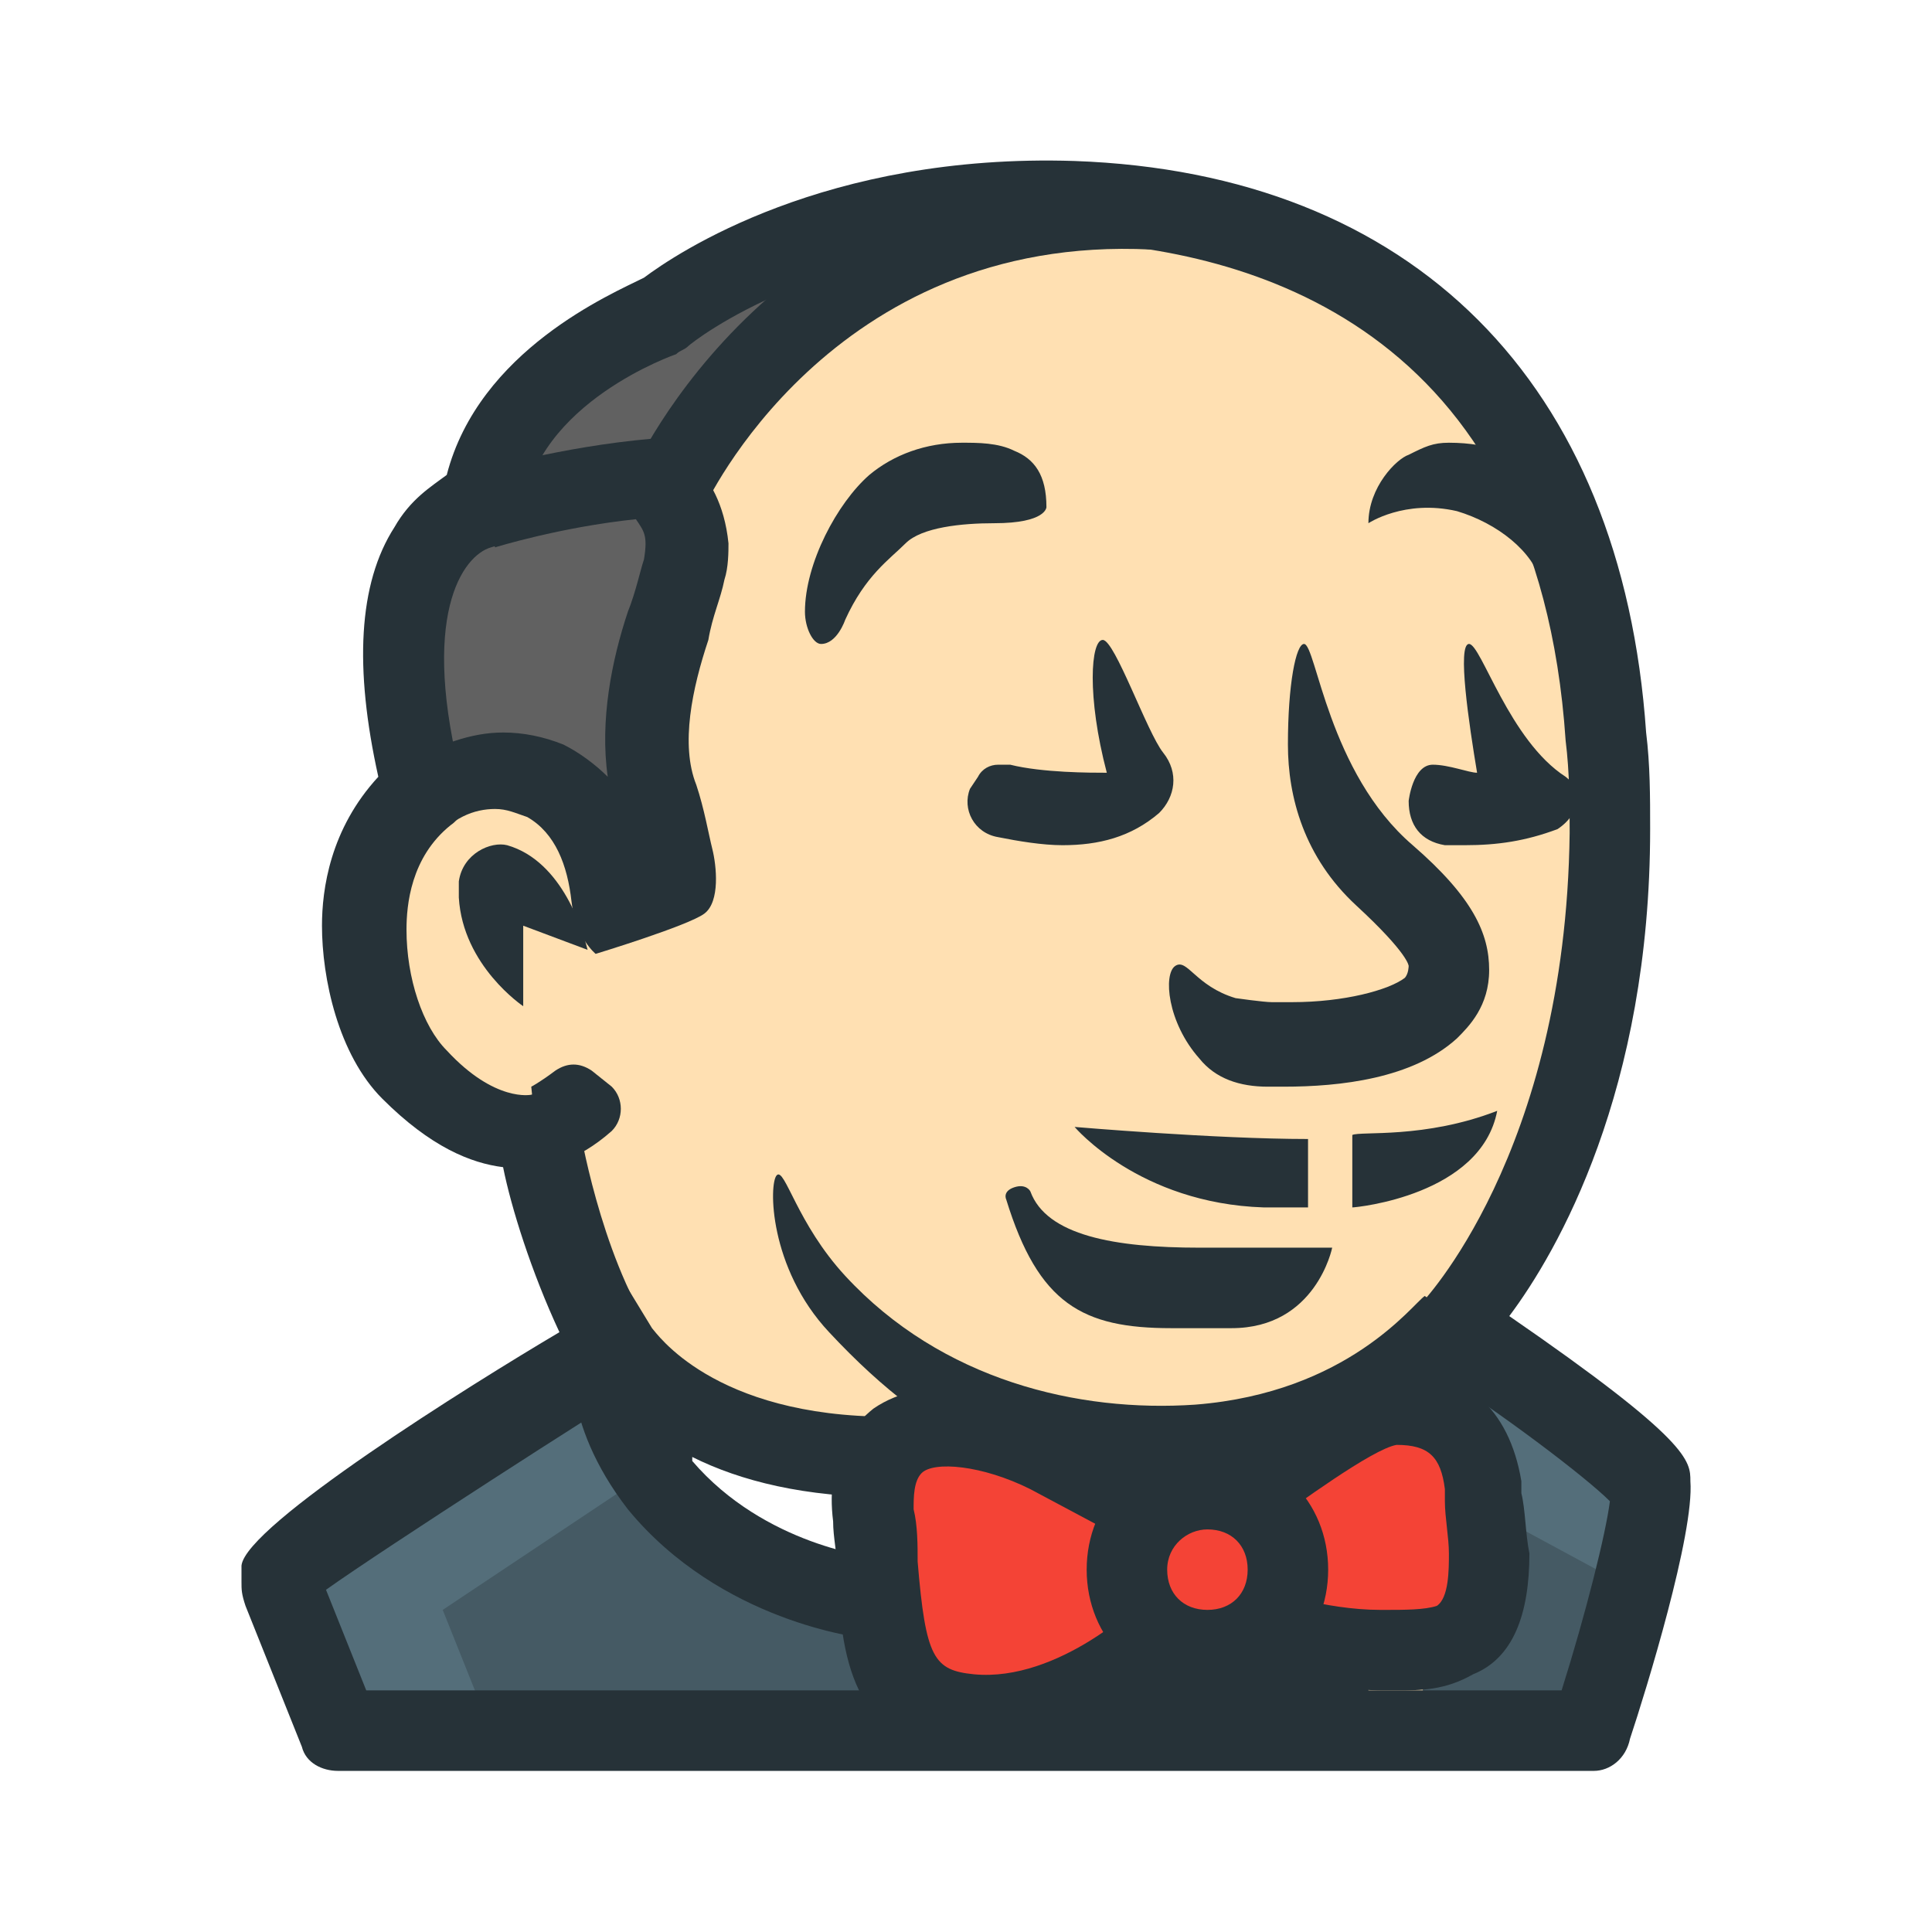<svg xmlns="http://www.w3.org/2000/svg" xmlns:xlink="http://www.w3.org/1999/xlink" viewBox="0,0,256,256" width="240px" height="240px" fill-rule="nonzero"><g fill="#ffffff" fill-rule="nonzero" stroke="none" stroke-width="1" stroke-linecap="butt" stroke-linejoin="miter" stroke-miterlimit="10" stroke-dasharray="" stroke-dashoffset="0" font-family="none" font-weight="none" font-size="none" text-anchor="none" style="mix-blend-mode: normal"><path d="M0,256v-256h256v256z" id="bgRectangle"></path></g><g fill="none" fill-rule="nonzero" stroke="none" stroke-width="1" stroke-linecap="butt" stroke-linejoin="miter" stroke-miterlimit="10" stroke-dasharray="" stroke-dashoffset="0" font-family="none" font-weight="none" font-size="none" text-anchor="none" style="mix-blend-mode: normal"><g transform="scale(5.333,5.333)"><path d="M15.2,33.5c-0.5,0.3 -8.2,5.2 -8.2,5.5c0,0.4 0,0.4 0,0.4l1.4,3.6h31.2c0,0 1.5,-4.8 1.4,-6c0,-0.6 -5,-3.9 -5,-3.9c0,0 3.9,-3.9 4,-12.4c0,-0.8 0,-1.6 -0.1,-2.4c-0.7,-9.6 -6.8,-13 -13.2,-13.3c-6.5,-0.2 -10.1,2.8 -10.1,2.8c0,0 -4.1,1.4 -4.5,4.7c0,0 -3.2,0.6 -1.5,7.1c-1.3,1 -1.6,2.4 -1.6,3.4c0,1.3 0.4,2.8 1.2,3.7c1.7,1.8 3.1,1.4 3.1,1.4c0,0 0.6,3.2 1.9,5.4z" fill="#ffe0b2"></path><path d="M36.8,36.9c-0.2,-1.3 -0.8,-1.9 -2.1,-1.9h-0.1h-0.1c-0.4,0.1 -1,0.3 -2.7,1.5l-1,0.7c-0.2,-0.1 -0.5,-0.2 -0.8,-0.2c-0.5,0 -0.9,0.2 -1.3,0.5l-1,-0.5l-1.7,-0.9c-0.9,-0.4 -1.8,-0.7 -2.5,-0.7c-0.5,0 -0.9,0.1 -1.3,0.3c-0.5,0.4 -0.7,1 -0.6,1.8c0,0.4 0.1,0.9 0.1,1.3c0.2,2.1 0.3,3.6 2.3,3.7c0.1,0 0.2,0 0.3,0c1.1,0 2.4,-0.4 3.6,-1.3l0.9,-0.6c0.3,0.2 0.7,0.4 1.1,0.4c0.5,0 0.9,-0.2 1.2,-0.4l1.4,0.3c0.6,0.1 1.1,0.2 1.6,0.2h0.4c0.5,0 1,0 1.5,-0.3c0.6,-0.3 0.9,-1 0.9,-2.1c0,-0.5 -0.1,-1 -0.1,-1.4z" fill="#f44336"></path><path d="M21.7,38.9c0,-0.4 -0.1,-0.8 -0.1,-1.3c-0.1,-0.6 0,-1 0.2,-1.4c-5,-0.1 -6.6,-2.7 -6.6,-2.7c0,0 -0.3,1.6 1.1,3.4c2.1,2.5 5.3,2.8 5.3,2.8h0.2c0,-0.2 0,-0.5 -0.1,-0.8z" fill="#ffffff"></path><path d="M22.9,43l-0.7,-1.4c-0.1,-0.3 -0.2,-0.6 -0.3,-1.1l-0.1,-0.7l-0.7,-0.1c-0.9,-0.2 -3.1,-0.8 -4.7,-2.7c-0.5,-0.6 -0.8,-1.3 -1,-2l-0.4,-1.3l-1.1,0.7c-2,1.3 -5.3,3.4 -6.4,4.3l-0.6,0.5l1.5,3.8h14.5z" fill="#546e7a"></path><path d="M12.2,43h10.7l-0.7,-1.4c-0.1,-0.3 -0.2,-0.6 -0.3,-1.1l-0.1,-0.7l-0.7,-0.1c-0.9,-0.2 -3.1,-0.8 -4.7,-2.7c-0.1,-0.1 -0.2,-0.3 -0.3,-0.4l-5.1,3.4z" fill="#455a64"></path><path d="M40.7,36.5c-0.6,-0.6 -2.4,-1.9 -3.1,-2.4l-0.7,-0.5c-0.2,0.2 -0.6,0.7 -1.3,1.2l0.7,0.7c0.3,0.3 0.5,0.8 0.6,1.3v0.3c0.1,0.4 0.1,0.9 0.1,1.4c0,1.7 -0.6,2 -0.9,2.1c-0.2,0.1 -0.5,0.2 -0.8,0.2l0.1,2h4.1l0.2,-0.7c0.5,-1.6 1.1,-3.9 1.2,-4.9v-0.5z" fill="#546e7a"></path><path d="M39.6,43l0.2,-0.7c0.3,-0.8 0.5,-1.9 0.8,-2.8l-3.7,-2c0,0.3 0.1,0.7 0.1,1.1c0,1.7 -0.6,2 -0.9,2.1c-0.2,0.1 -0.5,0.2 -0.8,0.2l0.1,2l4.2,0.1z" fill="#455a64"></path><path d="M10.3,19.8c0,0 0.1,-0.1 0,0v0l0.1,-0.1c0.5,-0.4 1.2,-0.7 1.8,-0.7c0.6,0 0.9,0.2 1.2,0.3c1.3,0.7 1.6,2 1.7,2.9v0v0.1v0.1c0.6,-0.2 1.2,-0.4 1.4,-0.5c0,-0.1 0,-0.3 -0.1,-0.6c-0.1,-0.4 -0.2,-0.9 -0.4,-1.4c-0.4,-1.1 -0.3,-2.5 0.3,-4.3l0.1,-0.2c0.1,-0.4 0.3,-0.8 0.3,-1.1c0,-0.3 0.1,-0.6 0.1,-0.7c0,-0.3 -0.1,-0.5 -0.2,-0.8l-0.2,-0.5l0.3,-0.5c0.9,-1.5 4.2,-6.5 10.9,-6.5c0.2,0 0.4,0 0.7,0h-0.2c-0.4,-0.2 -0.9,-0.3 -1.4,-0.3c-0.2,0 -0.5,0 -0.7,0v0c-5.4,0 -8.7,2.3 -9.3,2.7l-0.1,0.1l-0.1,0.1c-0.6,0.2 -3.7,1.5 -4.3,4.2l-0.2,0.3l-0.4,0.2c-0.4,0.2 -0.7,0.5 -0.9,0.9c-0.7,1.2 -0.8,3 -0.3,5.5l0.1,0.5l-0.4,0.5l-0.1,0.1c0.1,-0.1 0.2,-0.2 0.3,-0.3z" fill="#616161"></path><path d="M28,41h6v2h-6zM14.2,22.4c-0.1,-0.9 -0.4,-1.7 -1.1,-2.1c-0.3,-0.1 -0.5,-0.2 -0.8,-0.2c-0.5,0 -1.1,0.2 -1.6,0.9l-0.7,-2c0.9,-0.5 1.7,-0.8 2.5,-0.8c0.5,0 1,0.1 1.5,0.3c0.4,0.2 0.8,0.5 1.1,0.8c-0.2,-1.4 0.1,-2.9 0.5,-4.1c0.2,-0.5 0.3,-1 0.4,-1.3c0.1,-0.6 0,-0.7 -0.2,-1c-1.9,0.2 -3.5,0.7 -3.5,0.7l-0.5,-1.9c0.1,0 2.1,-0.6 4.4,-0.8l0.7,-0.1l0.3,0.6c0,0 0.1,0.1 0.1,0.2c0.3,0.3 0.7,0.9 0.8,1.9c0,0.2 0,0.6 -0.1,0.9c-0.1,0.5 -0.3,0.9 -0.4,1.5c-0.4,1.2 -0.7,2.6 -0.3,3.6c0.2,0.6 0.3,1.2 0.4,1.6c0.1,0.4 0.2,1.3 -0.2,1.6c-0.4,0.3 -2.7,1 -2.7,1c0,0 -0.5,-0.4 -0.6,-1.3z" fill="#263238"></path><path d="M17.5,12.6l-1.8,-0.8c0,-0.1 3.7,-8.2 13,-7.6l-0.1,2c-8,-0.4 -11.1,6.4 -11.1,6.4z" fill="#263238"></path><path d="M22,36.2c-5.1,0 -6.8,-2.7 -6.8,-2.7c0,0 -0.3,1.6 1.1,3.4c2.1,2.5 5.3,2.8 5.3,2.8" fill="#ffffff"></path><path d="M21.5,40.7c-0.1,0 -3.6,-0.4 -5.9,-3.2c-1.7,-2.2 -1.4,-4 -1.3,-4.2l0.5,-2.6l1.4,2.3c0.1,0.1 1.5,2.2 5.9,2.2v2c-2.1,0 -3.7,-0.4 -4.9,-1c0,0 0,0 0,0.1c1.8,2.1 4.5,2.4 4.6,2.4zM34.7,42c-0.1,0 -0.2,0 -0.3,0c-1.8,0 -3.5,-0.6 -3.6,-0.6l0.7,-1.9c0,0 1.4,0.5 2.8,0.5h0.1c0.5,0 1,0 1.3,-0.1c0.3,-0.2 0.3,-0.9 0.3,-1.3c0,-0.4 -0.1,-0.9 -0.1,-1.3v-0.3c-0.1,-0.8 -0.4,-1.1 -1.2,-1.1c-0.6,0.1 -2.5,1.5 -3.2,2l-0.5,0.4l-1.2,-1.6l0.4,-0.3c1.9,-1.4 3.4,-2.4 4.4,-2.4c1.8,0 2.9,1 3.2,2.8v0.3c0.1,0.4 0.1,1 0.2,1.5c0,1.5 -0.4,2.6 -1.4,3c-0.7,0.4 -1.3,0.4 -1.9,0.4z" fill="#263238"></path><path d="M24.3,43.6c-0.1,0 -0.2,0 -0.3,0c-2.9,-0.2 -3.1,-2.5 -3.2,-4.6c0,-0.4 -0.1,-0.8 -0.1,-1.2c-0.2,-1.6 0.5,-2.4 1,-2.8c1.3,-0.9 3.3,-0.5 4.8,0.2l3,1.6l-0.9,1.8l-3,-1.6c-1.2,-0.6 -2.4,-0.7 -2.7,-0.4c-0.2,0.2 -0.2,0.6 -0.2,0.9c0.1,0.4 0.1,0.9 0.1,1.3c0.2,2.4 0.4,2.7 1.4,2.8c2.1,0.2 4.2,-1.8 4.2,-1.9l1.4,1.4c-0.2,0.2 -2.6,2.5 -5.5,2.5zM21,15.4c0,0 -0.2,0.6 -0.6,0.6c-0.2,0 -0.4,-0.4 -0.4,-0.8c0,-1.2 0.8,-2.7 1.6,-3.4c0.6,-0.5 1.4,-0.8 2.3,-0.8c0.4,0 0.9,0 1.3,0.2c0.5,0.2 0.8,0.6 0.8,1.4c0,0 0,0.4 -1.3,0.4c-0.8,0 -1.8,0.1 -2.2,0.5c-0.4,0.4 -1,0.8 -1.5,1.9zM26.4,21c-0.5,0 -1.1,-0.1 -1.6,-0.2c-0.6,-0.1 -0.9,-0.7 -0.7,-1.2l0.2,-0.3c0.1,-0.2 0.3,-0.3 0.5,-0.3c0.1,0 0.2,0 0.3,0c0.8,0.2 2,0.2 2.4,0.2c-0.5,-1.9 -0.4,-3.3 -0.1,-3.3c0.3,0 1.1,2.3 1.5,2.8c0.4,0.5 0.3,1.1 -0.1,1.5c-0.7,0.6 -1.5,0.8 -2.4,0.8zM36.4,21c-0.2,0 -0.3,0 -0.5,0c-0.6,-0.1 -0.9,-0.5 -0.9,-1.1c0,0 0.1,-0.9 0.6,-0.9c0.4,0 0.9,0.2 1.1,0.2c-0.2,-1.2 -0.5,-3.2 -0.2,-3.2c0.3,0 1,2.4 2.4,3.3c0.4,0.3 0.4,0.9 -0.2,1.3c-0.8,0.3 -1.5,0.4 -2.3,0.4zM38.3,14.5c-0.2,-0.8 -1.1,-1.5 -2.1,-1.8c-1.3,-0.3 -2.2,0.3 -2.2,0.3c0,-0.9 0.7,-1.6 1,-1.7c0.4,-0.2 0.6,-0.3 1,-0.3c2.1,0 2.9,1.3 3.6,2.6z" fill="#263238"></path><path d="M31.9,27c-0.1,0 -0.3,0 -0.4,0v0c-0.7,0 -1.3,-0.2 -1.7,-0.7c-0.8,-0.9 -0.9,-2.1 -0.6,-2.3c0.3,-0.2 0.5,0.5 1.5,0.8c0,0 0.7,0.1 0.9,0.1c0.2,0 0.3,0 0.5,0c1.3,0 2.4,-0.3 2.8,-0.6c0.1,-0.1 0.1,-0.3 0.1,-0.3c0,0 0,-0.3 -1.3,-1.5c-1.3,-1.2 -1.7,-2.7 -1.7,-4c0,-1.5 0.2,-2.5 0.4,-2.5c0.3,0 0.6,3.2 2.7,5c1.5,1.3 1.9,2.2 1.9,3.1c0,0.9 -0.5,1.4 -0.8,1.7c-1.1,1 -2.9,1.2 -4.3,1.2zM31.4,30c-3.1,-0.1 -4.7,-2 -4.7,-2c0,0 3.5,0.3 5.8,0.3v1.7zM33.6,30v-0.9v-0.9c0.2,-0.1 1.8,0.1 3.6,-0.6c-0.4,2.1 -3.5,2.4 -3.6,2.4zM29.1,33c-2.2,0 -3.3,-0.6 -4.1,-3.2c0,0 -0.1,-0.2 0.2,-0.3c0.3,-0.1 0.4,0.1 0.4,0.1c0.4,1.1 2.1,1.4 4.2,1.4c0.1,0 0.2,0 0.3,0c1,0 3,0 3,0c0,0 -0.4,2 -2.5,2c-0.3,0 -1.3,0 -1.5,0z" fill="#263238"></path><path d="M29,37c-3.2,0 -5.7,-1 -8.4,-3.9c-1.5,-1.6 -1.5,-3.7 -1.3,-3.9c0.2,-0.2 0.5,1.2 1.7,2.5c2.4,2.6 5.8,3.4 8.7,3.2c3.8,-0.3 5.4,-2.5 5.7,-2.7l1.7,1.2c-0.1,0.1 -2.4,3.1 -7.2,3.5c-0.4,0.1 -0.6,0.1 -0.9,0.1zM13.4,29l-0.1,-1l-0.1,-1c0,0 0.2,-0.1 0.6,-0.4c0.3,-0.2 0.6,-0.2 0.9,0l0.5,0.4c0.3,0.3 0.3,0.8 0,1.1c-0.9,0.8 -1.7,0.9 -1.8,0.9zM13,23l1.6,0.6c-0.1,-0.4 -0.6,-2.2 -2,-2.6c-0.4,-0.1 -1.1,0.2 -1.2,0.9c0,0 0,0.2 0,0.3v0.1c0.1,1.7 1.6,2.7 1.6,2.7z" fill="#263238"></path><path d="M30,42c-1.7,0 -3,-1.3 -3,-3c0,-1.7 1.3,-3 3,-3c1.7,0 3,1.3 3,3c0,1.7 -1.3,3 -3,3zM30,38c-0.5,0 -1,0.4 -1,1c0,0.6 0.4,1 1,1c0.6,0 1,-0.4 1,-1c0,-0.6 -0.4,-1 -1,-1z" fill="#263238"></path><path d="M39.6,44h-31.2c-0.4,0 -0.8,-0.2 -0.9,-0.6l-1.4,-3.5c-0.1,-0.3 -0.1,-0.4 -0.1,-0.6v-0.4c0.1,-1 5.7,-4.5 7.9,-5.8c-0.7,-1.5 -1.2,-3.1 -1.4,-4.1c-0.8,-0.1 -1.8,-0.5 -3,-1.7c-1.1,-1.1 -1.5,-3 -1.5,-4.3c0,-0.9 0.2,-2.4 1.4,-3.7c-0.6,-2.7 -0.5,-4.8 0.4,-6.2c0.4,-0.7 0.9,-1 1.3,-1.3c0.8,-3.1 4.1,-4.5 4.9,-4.9c0.8,-0.6 4.5,-3.1 10.7,-2.9c8.4,0.3 13.6,5.5 14.2,14.2c0.1,0.8 0.1,1.6 0.1,2.4c0,6.5 -2.3,10.5 -3.5,12.1c4.5,3.1 4.5,3.6 4.5,4.1c0.1,1.3 -1.1,5.2 -1.5,6.4c-0.1,0.5 -0.5,0.8 -0.9,0.8zM9.1,42h29.7c0.6,-1.9 1.1,-3.9 1.2,-4.7c-0.6,-0.6 -2.7,-2.2 -4.6,-3.4c-0.2,-0.2 -0.4,-0.4 -0.4,-0.7c0,-0.3 0.1,-0.6 0.3,-0.8c0,0 3.6,-3.7 3.7,-11.7c0,-0.7 0,-1.5 -0.1,-2.3c-0.7,-10.4 -8,-12.2 -12.3,-12.4c-6,-0.2 -9.4,2.5 -9.5,2.6c-0.1,0.1 -0.2,0.1 -0.3,0.2c0,0 -3.5,1.2 -3.8,3.9c-0.1,0.4 -0.4,0.8 -0.8,0.9c-0.7,0.2 -1.8,1.7 -0.7,5.9c0.1,0.4 0,0.8 -0.3,1c-1,0.8 -1.1,2 -1.1,2.6c0,1.2 0.4,2.4 1,3c1.2,1.3 2.1,1.1 2.1,1.1c0.3,-0.1 0.6,0 0.8,0.1c0.2,0.2 0.4,0.4 0.4,0.7c0,0 0.5,3.1 1.8,5.1c0.1,0.2 0.2,0.5 0.1,0.8c-0.1,0.3 -0.2,0.5 -0.5,0.6c-0.7,0.4 -6.3,4 -7.7,5zM40.1,37.4v0z" fill="#263238"></path></g></g></svg>